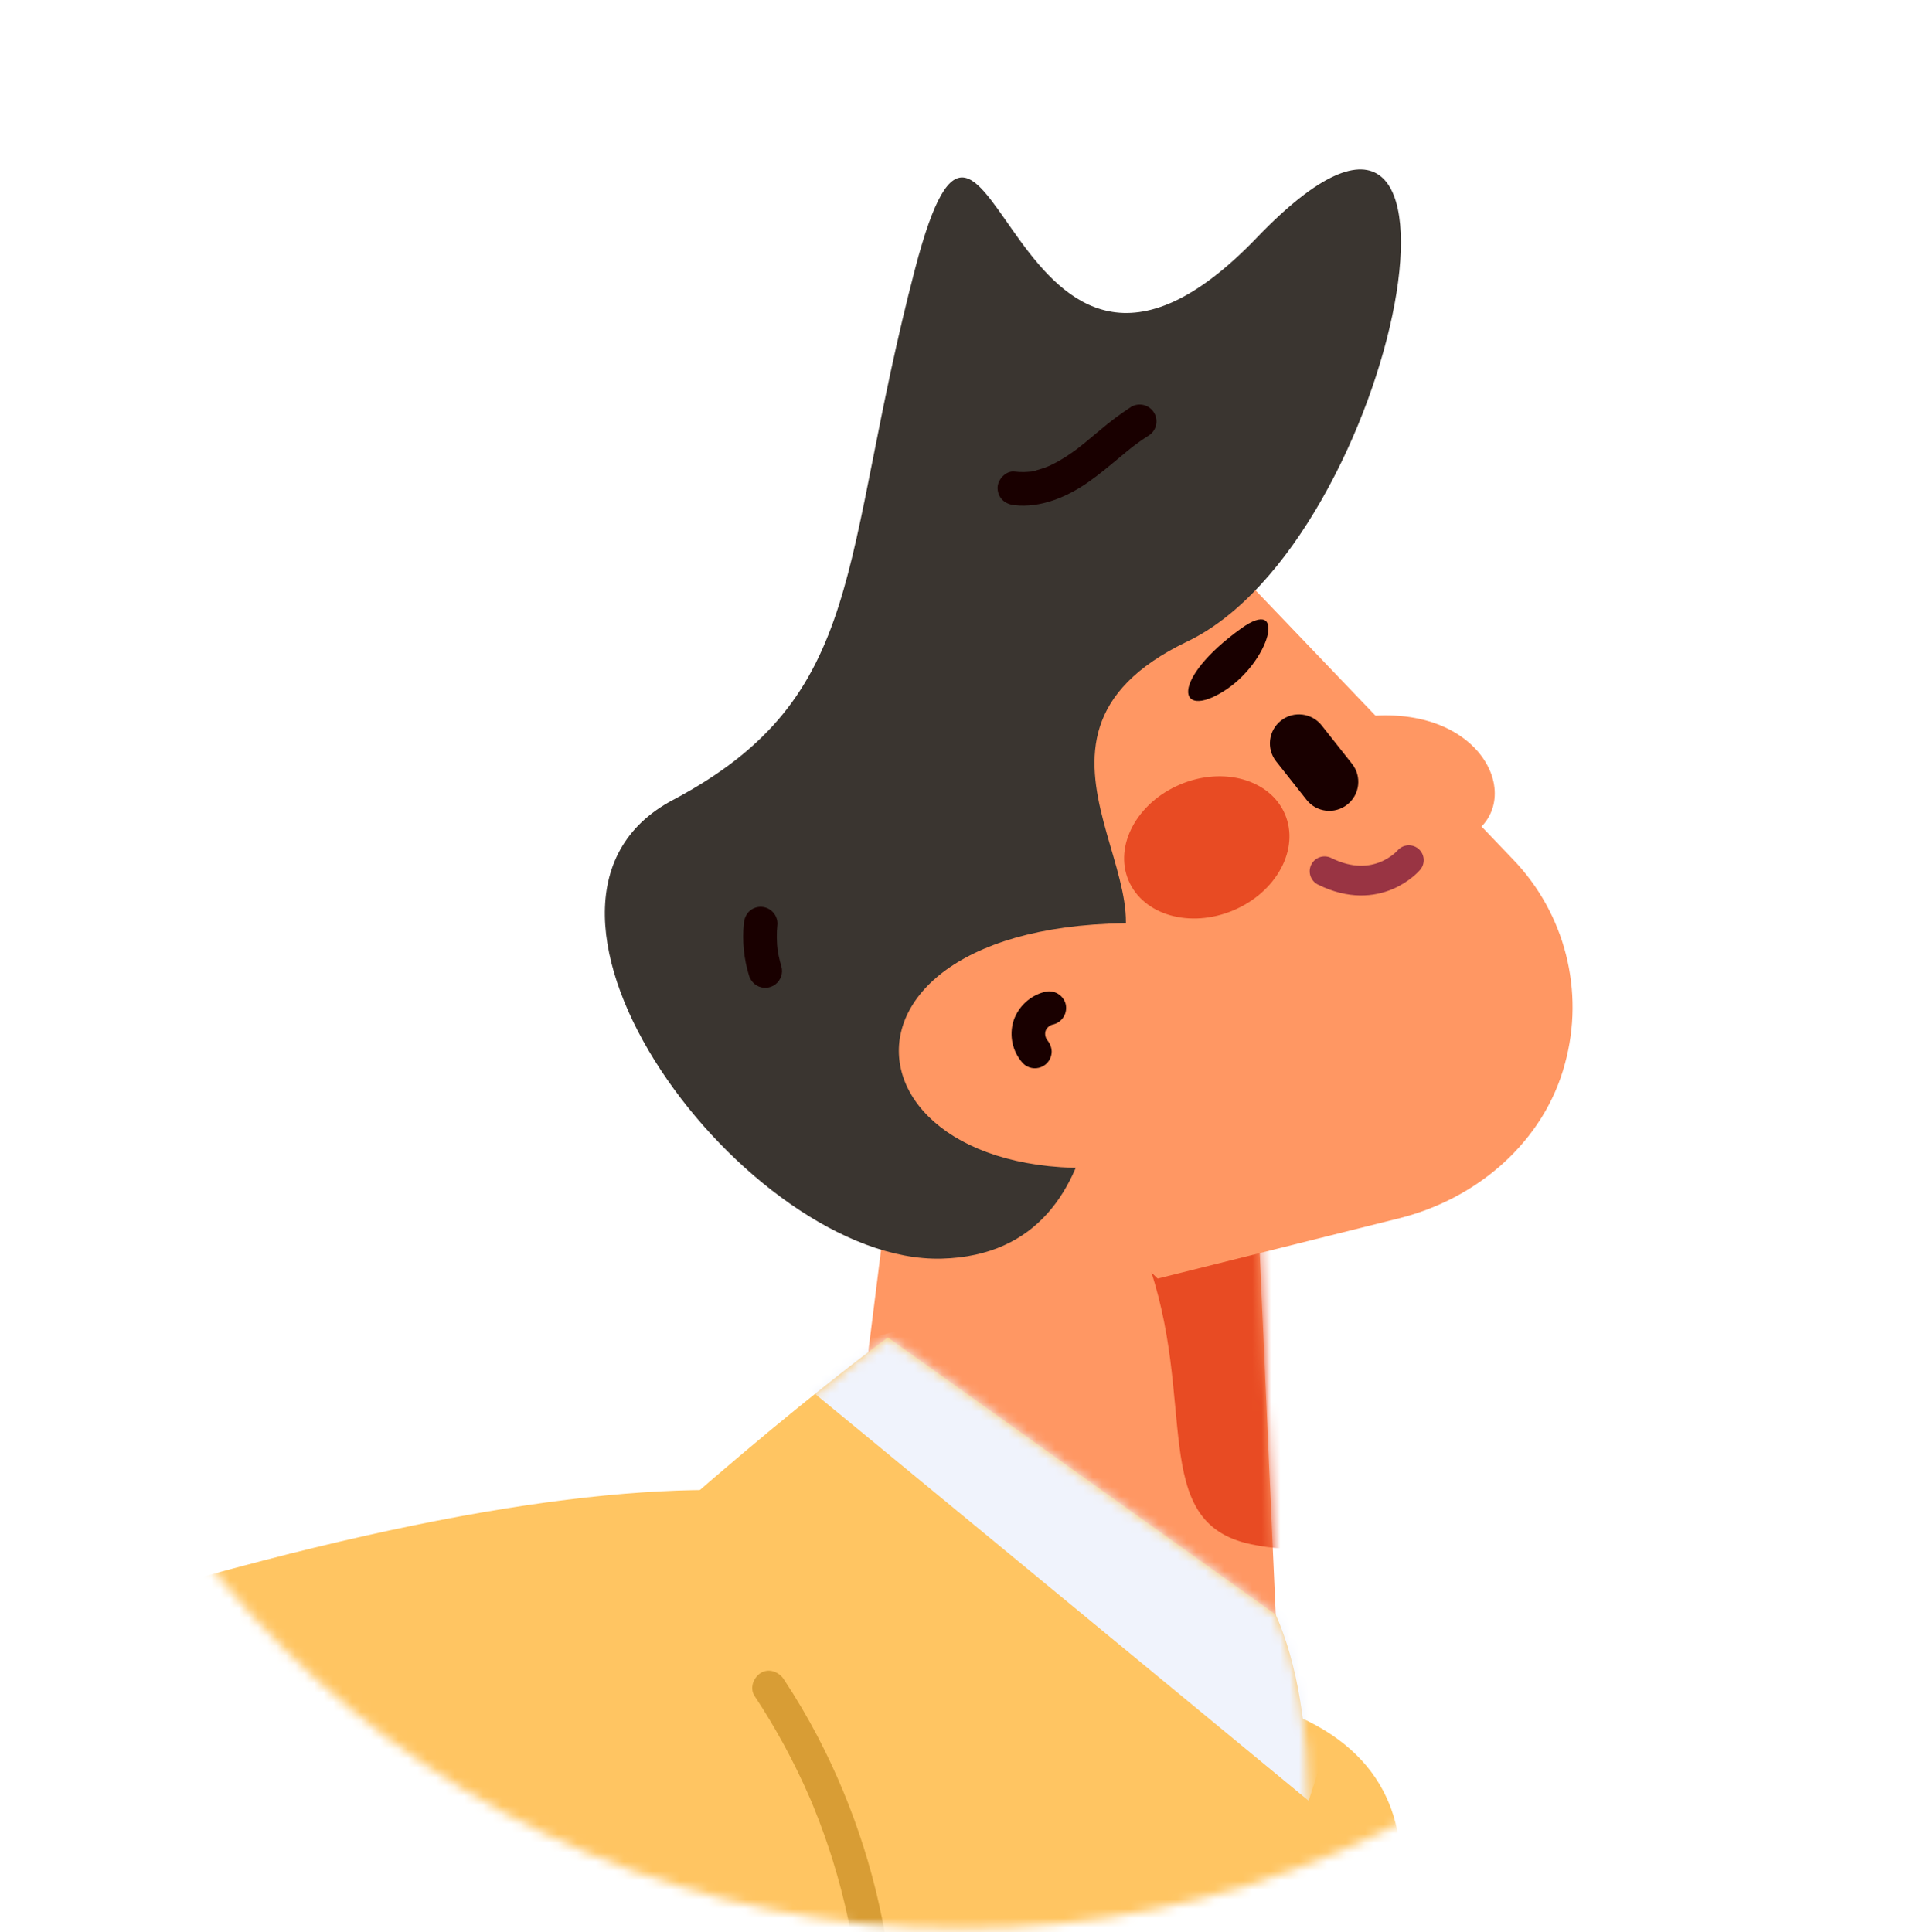 <svg width="205" height="206" viewBox="0 0 205 206" fill="none" xmlns="http://www.w3.org/2000/svg">
<mask id="mask0_0_382" style="mask-type:luminance" maskUnits="userSpaceOnUse" x="0" y="0" width="205" height="206">
<circle cx="102.525" cy="103.259" r="102.376" fill="white"/>
</mask>
<g mask="url(#mask0_0_382)">
<path d="M73.659 186.351C73.659 186.351 -41.388 226.561 -51.194 231.588C-60.999 236.614 -130.029 255.318 -135.422 255.946C-140.815 256.574 -179.968 239.755 -188.302 236.614C-188.302 236.614 -194.185 244.823 -172.614 252.97C-172.614 252.97 -215.756 254.247 -217.227 252.97C-218.698 251.693 -229.647 267.819 -180.785 264.677L-211.344 271.798C-211.344 271.798 -222.62 287.296 -172.614 277.452C-134.372 269.925 -190.616 290.807 -177.732 299.758L-154.608 286.987L66.866 255.49L73.659 186.351Z" fill="#FF9763"/>
<path d="M41.232 195.835C41.232 195.835 20.43 239.657 19.318 270.104C19.318 270.104 86.833 260.381 119.088 242.113C151.343 223.846 191.384 146.512 41.232 195.835Z" fill="#FFC562"/>
<path d="M96.859 109.869L88.8 174.107L137.16 198.246L132.942 103.327L96.859 109.869Z" fill="#FF9763"/>
<mask id="mask1_0_382" style="mask-type:luminance" maskUnits="userSpaceOnUse" x="88" y="103" width="50" height="96">
<path fill-rule="evenodd" clip-rule="evenodd" d="M96.859 109.869L88.8 174.107L137.16 198.246L132.942 103.327L96.859 109.869Z" fill="white"/>
</mask>
<g mask="url(#mask1_0_382)">
<path d="M122.181 134.021C127.821 149.342 122.268 162.328 133.369 164.642C159.177 170.019 164.594 130.389 164.594 130.389L128.415 133.474" fill="#E84B23"/>
</g>
<path d="M123.411 136.317L149.161 129.889C157.496 127.808 164.615 121.712 166.827 113.411C168.954 105.683 166.852 97.405 161.294 91.628L124.334 52.995L92.616 95.524L106.913 120.37" fill="#FF9763"/>
<path d="M136.554 76.834C137.894 75.775 139.838 76.003 140.897 77.343L144.134 81.44C145.192 82.78 144.964 84.724 143.624 85.783C142.284 86.841 140.34 86.613 139.282 85.273L136.045 81.176C134.986 79.836 135.214 77.892 136.554 76.833L136.554 76.834Z" fill="#190000"/>
<path d="M132.302 67.012C124.717 72.476 125.486 76.802 130.45 73.696C135.414 70.59 137.257 63.443 132.302 67.012Z" fill="#190000"/>
<path d="M145.696 76.374C159.145 75.043 163.272 87.054 155.313 89.713L145.696 76.374Z" fill="#FF9763"/>
<ellipse cx="128.648" cy="90.347" rx="9.056" ry="7.286" transform="rotate(-22.871 128.648 90.347)" fill="#E84B23"/>
<path d="M141.204 92.893C146.827 95.686 150.189 91.708 150.189 91.708" stroke="#993443" stroke-width="3.17" stroke-linecap="round" stroke-linejoin="round"/>
<path d="M112.767 106.362C110.847 105.316 108.469 105.651 106.912 107.187C105.351 108.79 105.16 111.28 106.459 113.103C107.172 114.093 108.198 114.938 109.439 115.13C109.906 115.241 110.398 115.177 110.821 114.95C111.231 114.71 111.53 114.316 111.65 113.856C111.771 113.396 111.704 112.907 111.464 112.497C111.233 112.088 110.846 111.791 110.392 111.673C110.161 111.637 109.934 111.572 109.718 111.481L110.147 111.662C109.934 111.565 109.733 111.446 109.547 111.305L109.91 111.586C109.689 111.411 109.49 111.21 109.317 110.987L109.597 111.35C109.428 111.123 109.285 110.876 109.173 110.616L109.354 111.045C109.247 110.784 109.173 110.511 109.133 110.232L109.197 110.709C109.169 110.478 109.167 110.244 109.192 110.012L109.128 110.489C109.159 110.257 109.218 110.031 109.305 109.814L109.124 110.242C109.214 110.036 109.327 109.841 109.461 109.661L109.181 110.024C109.333 109.83 109.508 109.654 109.7 109.5L109.337 109.78C109.571 109.601 109.826 109.452 110.097 109.337L109.668 109.518C109.941 109.407 110.227 109.33 110.519 109.289L110.043 109.353C110.311 109.32 110.582 109.32 110.85 109.353L110.373 109.289C110.617 109.324 110.856 109.39 111.083 109.484L110.655 109.303C110.758 109.35 110.859 109.401 110.957 109.458C111.51 109.781 112.193 109.785 112.75 109.468C113.306 109.151 113.651 108.56 113.655 107.92C113.658 107.279 113.319 106.686 112.766 106.362L112.767 106.362Z" fill="#190000"/>
<path d="M116.545 104.833C128.428 96.771 104.24 79.091 126.578 68.391C148.917 57.691 160.663 -2.446 134.004 25.32C107.344 53.086 105.661 -2.418 97.537 28.723C89.413 59.864 92.627 74.225 71.737 85.291C50.847 96.358 79.64 134.735 100.381 134.193C121.123 133.651 116.545 104.833 116.545 104.833Z" fill="#3A3530"/>
<path d="M123.395 98.478C84.308 96.969 89.088 129.485 123.224 123.876L123.395 98.478Z" fill="#FF9763"/>
<path d="M-37.559 290.18C2.978 328.564 73.534 369.319 92.616 366.464C92.616 366.464 154.695 214.301 136 172.143L94.652 142.592C94.652 142.592 20.514 196.381 -37.559 290.18Z" fill="#FFC562"/>
<mask id="mask2_0_382" style="mask-type:luminance" maskUnits="userSpaceOnUse" x="-38" y="142" width="178" height="225">
<path fill-rule="evenodd" clip-rule="evenodd" d="M-37.559 290.18C2.978 328.564 73.534 369.319 92.616 366.464C92.616 366.464 154.695 214.301 136 172.143L94.652 142.592C94.652 142.592 20.514 196.381 -37.559 290.18Z" fill="white"/>
</mask>
<g mask="url(#mask2_0_382)">
<path d="M82.938 145.368C86.908 148.59 139.51 191.994 139.51 191.994L149.328 161.508L99.302 140.884" fill="#F0F3FC"/>
</g>
<path d="M31.243 165.569C31.243 165.569 -83.803 205.779 -93.609 210.805C-103.414 215.832 -172.444 234.536 -177.837 235.164C-183.23 235.792 -222.383 218.973 -230.717 215.832C-230.717 215.832 -236.6 224.041 -215.029 232.188C-215.029 232.188 -258.172 233.465 -259.642 232.188C-261.113 230.911 -272.062 247.036 -223.2 243.895L-253.759 251.015C-253.759 251.015 -265.035 266.513 -215.029 256.67C-176.788 249.143 -233.032 270.025 -220.147 278.975L-197.023 266.205L24.451 234.707L31.243 165.569Z" fill="#FF9763"/>
<mask id="mask3_0_382" style="mask-type:luminance" maskUnits="userSpaceOnUse" x="-262" y="165" width="294" height="114">
<path fill-rule="evenodd" clip-rule="evenodd" d="M31.243 165.569C31.243 165.569 -83.803 205.779 -93.609 210.805C-103.414 215.832 -172.444 234.536 -177.837 235.164C-183.23 235.792 -222.383 218.973 -230.717 215.832C-230.717 215.832 -236.6 224.041 -215.029 232.188C-215.029 232.188 -258.172 233.465 -259.642 232.188C-261.113 230.911 -272.062 247.036 -223.2 243.895L-253.759 251.015C-253.759 251.015 -265.035 266.513 -215.029 256.67C-176.788 249.143 -233.032 270.025 -220.147 278.975L-197.023 266.205L24.451 234.707L31.243 165.569Z" fill="white"/>
</mask>
<g mask="url(#mask3_0_382)">
<path d="M11.311 172.815C-2.132 151.212 -35.988 245.946 -44.507 250.179C-53.025 254.411 4.362 255.308 4.362 255.308L22.005 168.008" fill="#E84B23"/>
</g>
<path d="M-1.184 175.053C-1.184 175.053 -21.985 218.875 -23.097 249.321C-23.097 249.321 44.418 239.598 76.673 221.331C108.928 203.063 148.968 125.73 -1.184 175.053Z" fill="#FFC562"/>
<mask id="mask4_0_382" style="mask-type:luminance" maskUnits="userSpaceOnUse" x="-24" y="158" width="131" height="92">
<path fill-rule="evenodd" clip-rule="evenodd" d="M-1.184 175.053C-1.184 175.053 -21.985 218.875 -23.097 249.321C-23.097 249.321 44.418 239.598 76.673 221.331C108.928 203.063 148.968 125.73 -1.184 175.053Z" fill="white"/>
</mask>
<g mask="url(#mask4_0_382)">
<path d="M27 151.268C5.48 186.238 5.374 266.041 5.374 266.041L-51.77 248.222L-23.097 142.592" fill="#F0F3FC"/>
</g>
<path d="M108.138 53.862C110.941 54.18 113.752 52.984 116.009 51.41C117.195 50.583 118.303 49.647 119.413 48.722C119.652 48.522 119.892 48.324 120.133 48.126C120.253 48.028 120.374 47.93 120.496 47.833C120.549 47.79 121.061 47.39 120.744 47.633C121.279 47.224 121.828 46.835 122.398 46.476C123.253 45.976 123.541 44.878 123.041 44.023C122.541 43.168 121.443 42.88 120.588 43.38C119.419 44.143 118.299 44.981 117.237 45.888C116.737 46.301 116.242 46.721 115.74 47.132C115.479 47.346 115.216 47.557 114.951 47.766C115.196 47.573 114.908 47.798 114.82 47.864C114.696 47.957 114.57 48.049 114.444 48.14C113.955 48.494 113.448 48.822 112.924 49.123C112.639 49.285 112.349 49.437 112.053 49.58C112.007 49.602 111.576 49.8 111.786 49.707C111.991 49.615 111.492 49.821 111.443 49.839C111.163 49.941 110.879 50.032 110.591 50.109C110.316 50.225 110.022 50.288 109.723 50.295C109.957 50.267 109.97 50.265 109.762 50.289L109.615 50.303C109.468 50.315 109.321 50.323 109.174 50.327C108.828 50.334 108.482 50.317 108.138 50.277C107.203 50.171 106.305 51.177 106.345 52.069C106.393 53.131 107.136 53.749 108.138 53.862L108.138 53.862Z" fill="#190000"/>
<path d="M79.298 98.478C79.112 100.337 79.298 102.214 79.847 104C79.98 104.447 80.273 104.829 80.671 105.071C81.301 105.439 82.091 105.389 82.669 104.945C83.248 104.5 83.499 103.75 83.305 103.047C83.102 102.383 82.953 101.705 82.858 101.018L82.922 101.495C82.791 100.494 82.778 99.482 82.884 98.478C82.884 98.002 82.695 97.546 82.359 97.21C82.022 96.874 81.566 96.685 81.091 96.685C80.615 96.685 80.159 96.874 79.823 97.21C79.508 97.56 79.323 98.008 79.298 98.478Z" fill="#190000"/>
<path d="M111.389 105.747C109.829 106.133 108.573 107.286 108.055 108.806C107.549 110.398 107.93 112.138 109.055 113.372C109.568 113.885 110.339 114.039 111.009 113.761C111.679 113.484 112.115 112.83 112.115 112.105C112.096 111.634 111.91 111.184 111.59 110.837C111.559 110.802 111.529 110.766 111.5 110.73L111.781 111.092C111.624 110.889 111.494 110.666 111.393 110.43L111.574 110.858C111.478 110.619 111.412 110.37 111.376 110.115L111.44 110.591C111.409 110.336 111.41 110.078 111.443 109.823L111.379 110.3C111.413 110.072 111.474 109.848 111.561 109.635L111.38 110.063C111.478 109.838 111.603 109.626 111.752 109.431L111.471 109.794C111.624 109.602 111.799 109.428 111.992 109.276L111.629 109.556C111.824 109.408 112.036 109.283 112.261 109.184L111.833 109.365C111.998 109.297 112.168 109.243 112.342 109.205C113.292 108.935 113.85 107.953 113.594 106.999C113.313 106.059 112.341 105.507 111.389 105.747V105.747Z" fill="#190000"/>
<path d="M80.446 180.826C82.717 184.262 84.683 187.89 86.32 191.67C86.361 191.764 86.401 191.859 86.442 191.953C86.639 192.41 86.356 191.741 86.472 192.022C86.561 192.236 86.65 192.45 86.737 192.665C86.941 193.165 87.139 193.668 87.332 194.172C87.689 195.11 88.026 196.055 88.343 197.007C88.993 198.96 89.557 200.939 90.035 202.943C90.298 204.044 90.533 205.151 90.742 206.264C90.846 206.821 90.944 207.378 91.035 207.937C91.084 208.242 91.132 208.547 91.177 208.852C91.192 208.954 91.207 209.056 91.222 209.158C91.233 209.235 91.323 209.894 91.263 209.445C91.281 209.917 91.468 210.367 91.789 210.713C92.127 211.047 92.581 211.235 93.056 211.238C93.921 211.2 94.982 210.441 94.849 209.445C93.727 200.951 91.122 192.72 87.154 185.126C86.053 183.03 84.848 180.991 83.542 179.016C83.026 178.235 81.934 177.828 81.089 178.373C80.31 178.876 79.893 179.989 80.446 180.826L80.446 180.826Z" fill="#D89D35"/>
</g>
</svg>
